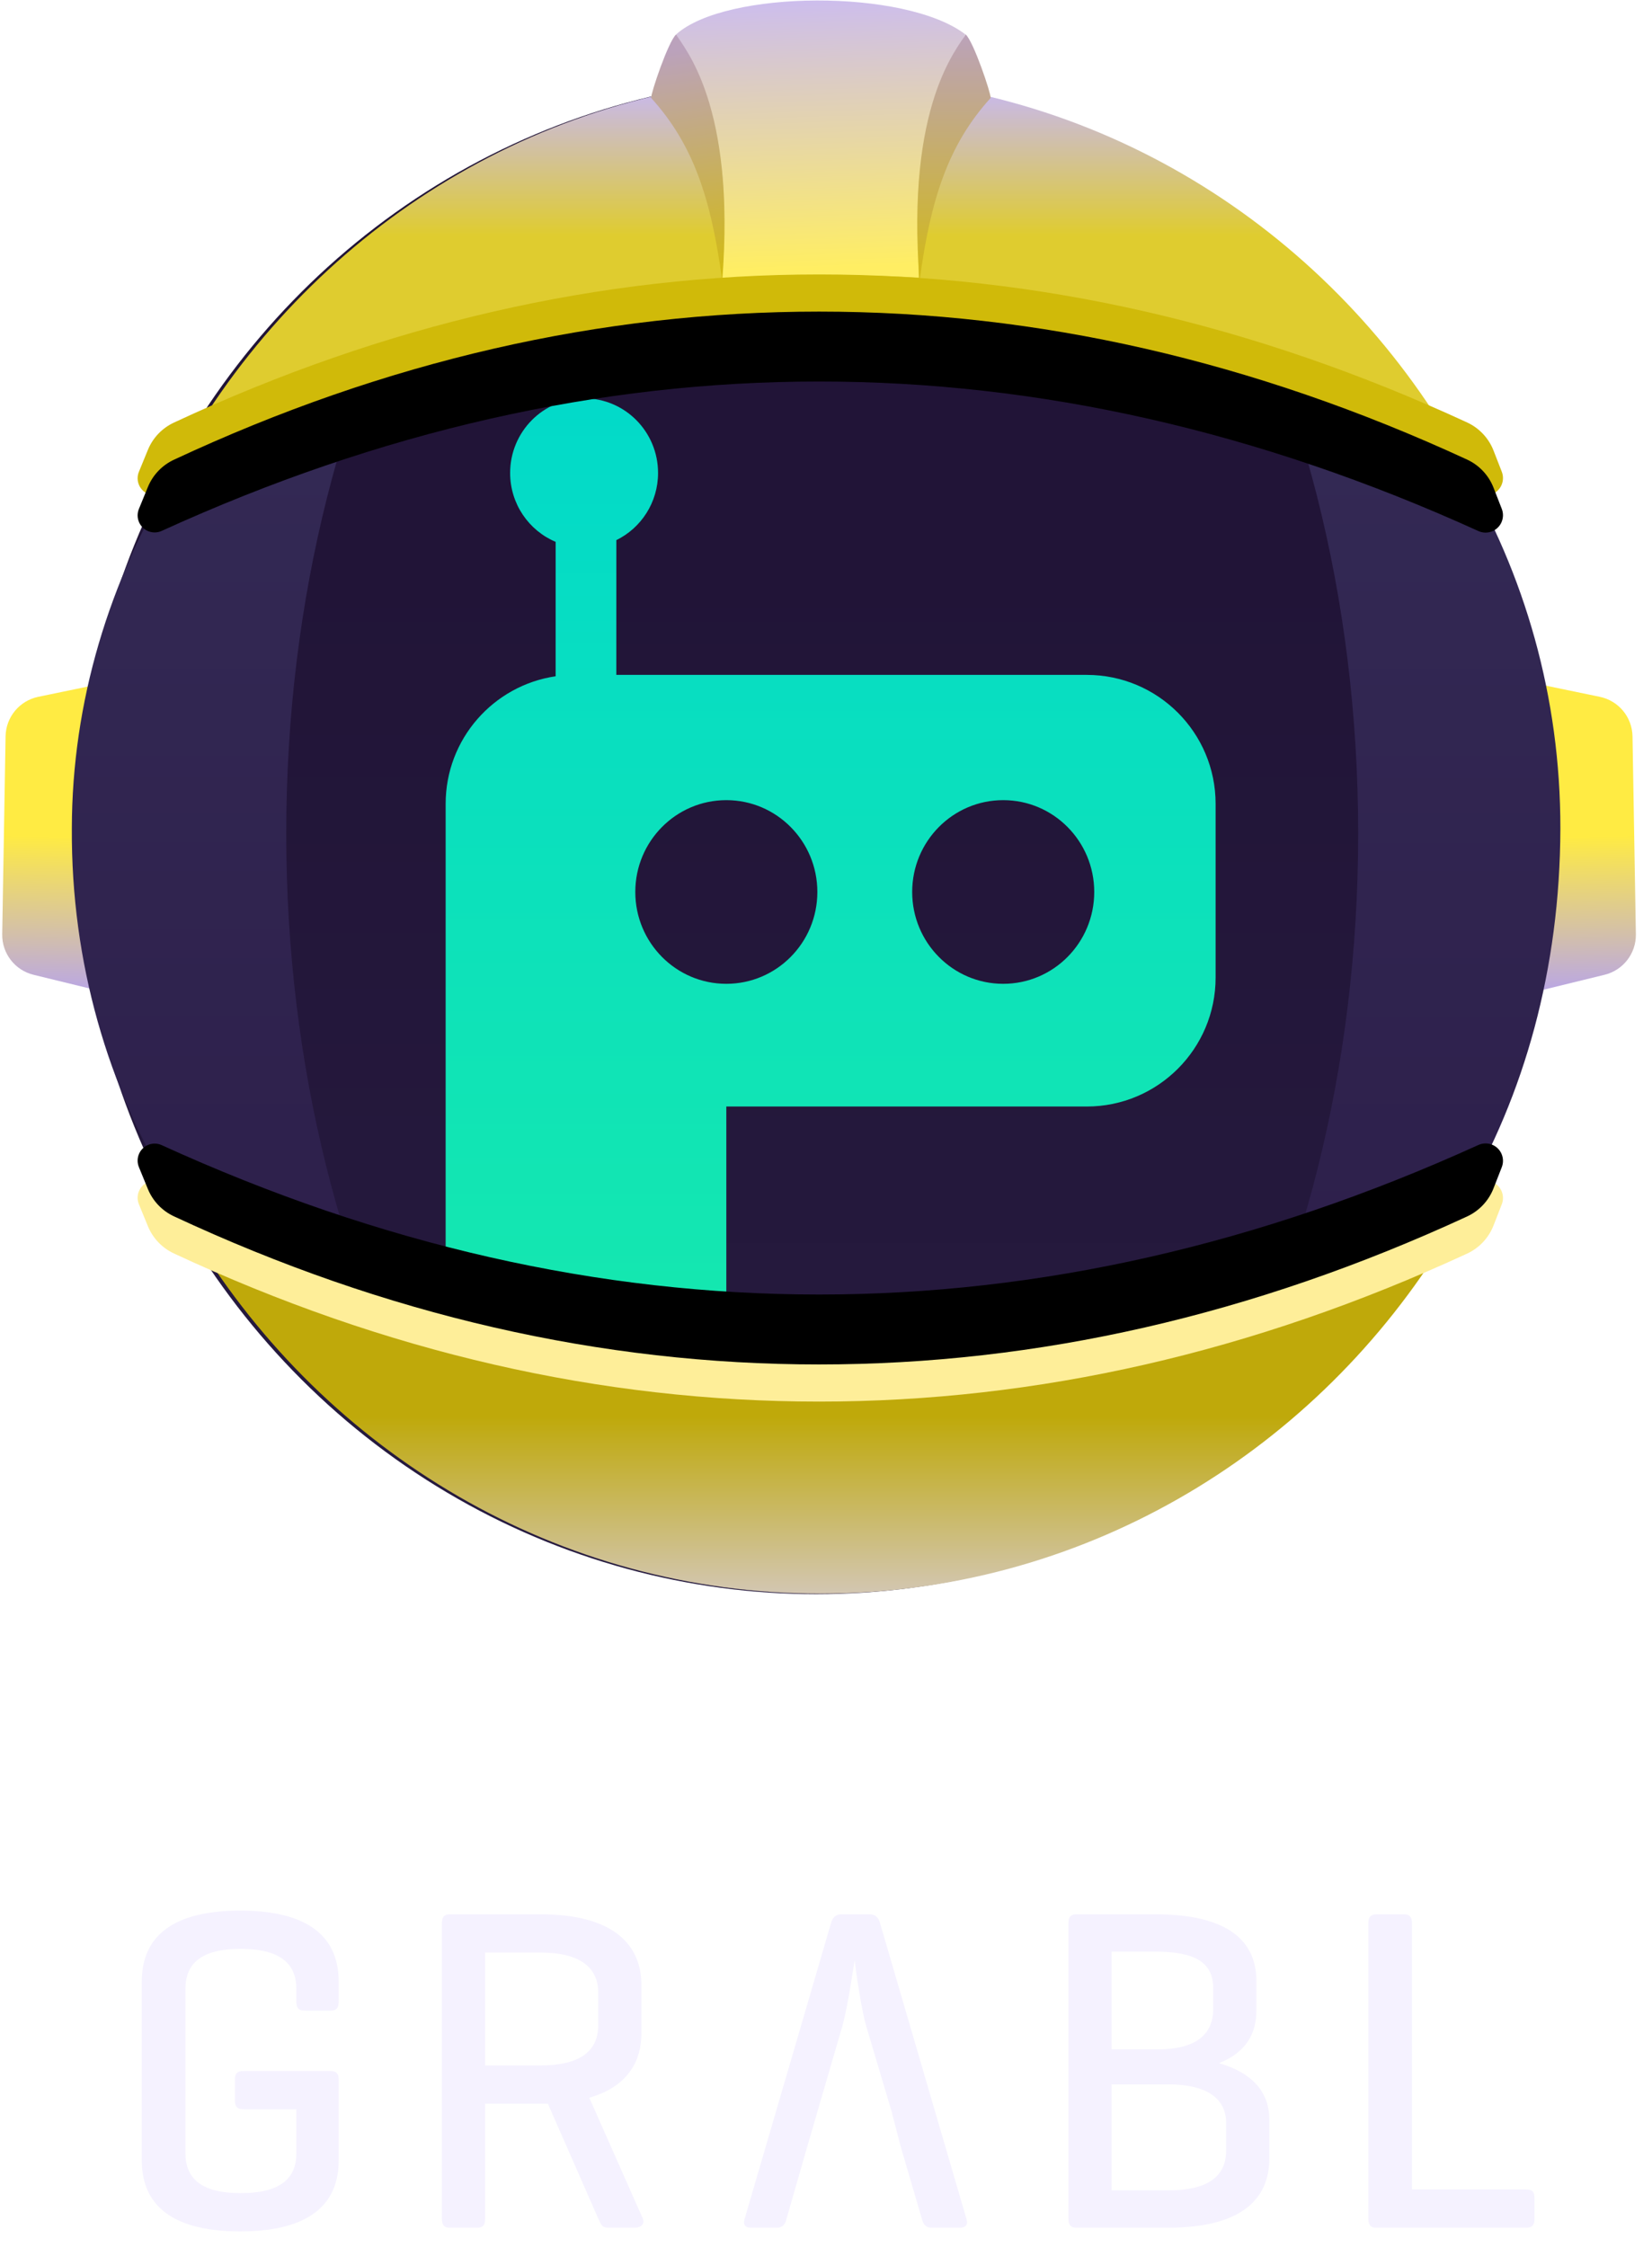 <?xml version="1.0" encoding="UTF-8"?>
<svg width="89px" height="121px" viewBox="0 0 89 121" version="1.1" xmlns="http://www.w3.org/2000/svg" xmlns:xlink="http://www.w3.org/1999/xlink">
    <title>Grabl Logo</title>
    <defs>
        <linearGradient x1="50%" y1="21.763%" x2="94.584%" y2="21.763%" id="linearGradient-1">
            <stop stop-color="#FFEB43" offset="0%"></stop>
            <stop stop-color="#B3A0F4" offset="100%"></stop>
        </linearGradient>
        <linearGradient x1="50%" y1="30.503%" x2="50%" y2="124.067%" id="linearGradient-2">
            <stop stop-color="#211437" offset="0%"></stop>
            <stop stop-color="#281D42" offset="100%"></stop>
        </linearGradient>
        <linearGradient x1="124.661%" y1="52.544%" x2="19.359%" y2="52.544%" id="linearGradient-3">
            <stop stop-color="#2A1A46" offset="0%"></stop>
            <stop stop-color="#332954" offset="100%"></stop>
        </linearGradient>
        <linearGradient x1="124.661%" y1="52.544%" x2="19.359%" y2="52.544%" id="linearGradient-4">
            <stop stop-color="#2A1A46" offset="0%"></stop>
            <stop stop-color="#332954" offset="100%"></stop>
        </linearGradient>
        <linearGradient x1="50%" y1="0%" x2="50%" y2="100%" id="linearGradient-5">
            <stop stop-color="#02DAC9" offset="0%"></stop>
            <stop stop-color="#1AEBA8" offset="100%"></stop>
        </linearGradient>
        <linearGradient x1="50%" y1="0%" x2="50%" y2="44.95%" id="linearGradient-6">
            <stop stop-color="#C6B7FF" offset="0%"></stop>
            <stop stop-color="#DFCC2F" offset="100%"></stop>
        </linearGradient>
        <linearGradient x1="50%" y1="13.802%" x2="50%" y2="70.09%" id="linearGradient-7">
            <stop stop-color="#FFF098" offset="0%"></stop>
            <stop stop-color="#EBDD75" offset="100%"></stop>
        </linearGradient>
        <linearGradient x1="46.846%" y1="-7.844%" x2="50%" y2="96.251%" id="linearGradient-8">
            <stop stop-color="#C6B7FF" offset="0%"></stop>
            <stop stop-color="#FFEE63" offset="100%"></stop>
        </linearGradient>
        <linearGradient x1="54.441%" y1="5.692%" x2="50%" y2="100%" id="linearGradient-9">
            <stop stop-color="#BBA2BC" offset="0%"></stop>
            <stop stop-color="#D3BB0F" offset="100%"></stop>
        </linearGradient>
        <linearGradient x1="50%" y1="0%" x2="50%" y2="100%" id="linearGradient-10">
            <stop stop-color="#BBA2BA" offset="0%"></stop>
            <stop stop-color="#D2BA14" offset="100%"></stop>
        </linearGradient>
        <linearGradient x1="50%" y1="-22.798%" x2="50%" y2="50%" id="linearGradient-11">
            <stop stop-color="#DCD4FF" offset="0%"></stop>
            <stop stop-color="#BFA90A" offset="100%"></stop>
        </linearGradient>
        <path d="M9.367,22.759 C20.767,17.439 32.353,14.78 44.127,14.78 C55.893,14.78 67.529,17.436 79.036,22.748 C79.69,23.05 80.201,23.593 80.463,24.264 L80.908,25.406 C81.095,25.888 80.857,26.43 80.375,26.618 C80.14,26.71 79.878,26.703 79.648,26.598 C67.83,21.23 55.99,18.545 44.127,18.545 C32.273,18.545 20.468,21.227 8.712,26.59 C8.251,26.8 7.708,26.597 7.497,26.136 C7.392,25.906 7.387,25.642 7.483,25.408 L7.968,24.225 C8.234,23.578 8.733,23.054 9.367,22.759 Z" id="path-12"></path>
        <filter x="-1.6%" y="-15.6%" width="103.2%" height="124.2%" filterUnits="objectBoundingBox" id="filter-13">
            <feGaussianBlur stdDeviation="1" in="SourceAlpha" result="shadowBlurInner1"></feGaussianBlur>
            <feOffset dx="0" dy="2" in="shadowBlurInner1" result="shadowOffsetInner1"></feOffset>
            <feComposite in="shadowOffsetInner1" in2="SourceAlpha" operator="arithmetic" k2="-1" k3="1" result="shadowInnerInner1"></feComposite>
            <feColorMatrix values="0 0 0 0 1   0 0 0 0 0.937   0 0 0 0 0.612  0 0 0 1 0" type="matrix" in="shadowInnerInner1"></feColorMatrix>
        </filter>
        <path d="M9.367,70.649 C20.767,65.33 32.353,62.67 44.127,62.67 C55.893,62.67 67.529,65.326 79.036,70.638 C79.69,70.94 80.201,71.484 80.463,72.155 L80.908,73.296 C81.095,73.778 80.857,74.321 80.375,74.509 C80.14,74.6 79.878,74.593 79.648,74.489 C67.83,69.12 55.99,66.436 44.127,66.436 C32.273,66.436 20.468,69.117 8.712,74.48 C8.251,74.691 7.708,74.487 7.497,74.027 C7.392,73.796 7.387,73.532 7.483,73.298 L7.968,72.115 C8.234,71.468 8.733,70.945 9.367,70.649 Z" id="path-14"></path>
        <filter x="-1.6%" y="-15.6%" width="103.2%" height="124.2%" filterUnits="objectBoundingBox" id="filter-15">
            <feGaussianBlur stdDeviation="1" in="SourceAlpha" result="shadowBlurInner1"></feGaussianBlur>
            <feOffset dx="0" dy="2" in="shadowBlurInner1" result="shadowOffsetInner1"></feOffset>
            <feComposite in="shadowOffsetInner1" in2="SourceAlpha" operator="arithmetic" k2="-1" k3="1" result="shadowInnerInner1"></feComposite>
            <feColorMatrix values="0 0 0 0 0.855   0 0 0 0 0.76   0 0 0 0 0  0 0 0 1 0" type="matrix" in="shadowInnerInner1"></feColorMatrix>
        </filter>
    </defs>
    <g id="Page-1" stroke="none" stroke-width="1" fill="none" fill-rule="evenodd">
        <g id="Grabl-2.0---logget-in" transform="translate(-915, -380)">
            <g id="Grabl-Logo" transform="translate(915, 380)">
                <g id="logo">
                    <path d="M75.803,38.197 L86.46,38.202 C87.493,38.202 88.388,38.918 88.616,39.926 L91.347,52.015 L91.347,52.015 L70.926,52.005 L73.645,39.923 C73.872,38.913 74.768,38.197 75.803,38.197 Z" id="Rectangle" fill="url(#linearGradient-1)" transform="translate(81.136, 45.105) rotate(89) translate(-81.136, -45.105) "></path>
                    <path d="M1.78,38.197 L12.438,38.202 C13.471,38.202 14.366,38.918 14.594,39.926 L17.325,52.015 L17.325,52.015 L-3.096,52.005 L-0.378,39.923 C-0.15,38.913 0.746,38.197 1.78,38.197 Z" id="Rectangle-Copy-2" fill="url(#linearGradient-1)" transform="translate(7.114, 45.105) scale(-1, 1) rotate(89) translate(-7.114, -45.105) "></path>
                    <ellipse id="Oval" fill="url(#linearGradient-2)" cx="43.971" cy="45.006" rx="39.774" ry="40.842"></ellipse>
                    <g id="Group" transform="translate(4.169, 10.169)">
                        <path d="M70.123,24.973 C85.279,25.013 97.18,32.643 103.72,44.077 C94.699,38.952 83.077,35.867 70.395,35.867 C57.596,35.867 45.879,39.009 36.824,44.218 C43.694,32.676 55.948,24.959 70.123,24.973 Z" id="Combined-Shape-Copy-2" fill="url(#linearGradient-3)" transform="translate(70.272, 34.596) rotate(90) translate(-70.272, -34.596) "></path>
                        <path d="M9.481,24.665 C23.97,24.59 36.113,32.58 42.877,44.312 C33.884,39.255 22.342,36.216 9.753,36.216 C-2.973,36.216 -14.63,39.322 -23.664,44.479 C-16.619,32.707 -4.173,24.684 9.481,24.665 Z" id="Combined-Shape-Copy-3" fill="url(#linearGradient-4)" transform="translate(9.607, 34.571) scale(-1, 1) rotate(90) translate(-9.607, -34.571) "></path>
                    </g>
                    <path d="M31.467,21.451 C33.668,21.451 35.452,23.25 35.452,25.47 C35.452,27.061 34.535,28.436 33.205,29.087 L33.204,36.343 L58.546,36.344 C62.381,36.344 65.49,39.453 65.49,43.288 L65.49,52.644 C65.49,56.479 62.381,59.588 58.546,59.588 L39.13,59.588 L39.13,84.839 L24.009,78.607 L24.009,43.288 C24.009,39.799 26.582,36.911 29.934,36.418 L29.935,29.18 C28.495,28.574 27.483,27.141 27.483,25.47 C27.483,23.25 29.267,21.451 31.467,21.451 Z M39.13,43.089 C36.422,43.089 34.226,45.303 34.226,48.034 C34.226,50.766 36.422,52.98 39.13,52.98 C41.839,52.98 44.034,50.766 44.034,48.034 C44.034,45.303 41.839,43.089 39.13,43.089 Z M54.047,43.089 C51.338,43.089 49.143,45.303 49.143,48.034 C49.143,50.766 51.338,52.98 54.047,52.98 C56.755,52.98 58.951,50.766 58.951,48.034 C58.951,45.303 56.755,43.089 54.047,43.089 Z" id="Combined-Shape" fill="url(#linearGradient-5)"></path>
                    <path d="M44.203,4.127 C58.392,4.127 70.846,11.756 77.886,23.237 C68.789,18.06 57.156,14.905 44.48,14.905 C31.551,14.905 19.708,18.03 10.533,23.218 C17.575,11.748 30.023,4.127 44.203,4.127 Z" id="Combined-Shape" fill="url(#linearGradient-6)"></path>
                    <path d="M10.532,72.64 C30.648,61.253 58.176,60.677 77.581,72.181 L79.422,75.578 C57.966,65.121 32.383,64.261 8.814,75.578 L10.532,72.64 Z" id="Rectangle-Copy" fill="url(#linearGradient-7)" transform="translate(44.118, 69.7) scale(1, -1) translate(-44.118, -69.7) "></path>
                    <g id="Group-4" transform="translate(35.032, 0)">
                        <path d="M1.395,1.852 C4.057,-0.543 13.738,-0.621 16.976,1.852 C14.142,7.06 14.389,11.124 14.461,14.949 C10.943,14.748 7.414,14.827 3.876,15.012 C3.994,11.335 4.487,7.169 1.395,1.852 Z" id="Rectangle-Copy-4" fill="url(#linearGradient-8)"></path>
                        <path d="M2.652,1.852 C3.08,2.233 4.019,5.027 4.001,5.274 C1.72,7.788 0.765,10.707 0.171,15.123 C-0.575,5.595 2.243,2.593 2.652,1.852 Z" id="Path-333-Copy-2" fill="url(#linearGradient-9)" transform="translate(2.024, 8.487) scale(-1, 1) translate(-2.024, -8.487) "></path>
                        <path d="M16.99,1.852 C17.418,2.233 18.357,5.027 18.339,5.274 C16.057,7.788 15.103,10.707 14.509,15.123 C13.762,5.595 16.58,2.593 16.99,1.852 Z" id="Path-333-Copy" fill="url(#linearGradient-10)"></path>
                    </g>
                    <path d="M44.202,66.731 C58.19,66.731 70.491,74.145 77.581,85.354 C68.529,80.447 57.015,77.508 44.479,77.508 C31.55,77.508 19.707,80.634 10.532,85.822 C17.574,74.351 30.021,66.731 44.202,66.731 Z" id="Combined-Shape-Copy" fill="url(#linearGradient-11)" transform="translate(44.056, 76.276) scale(1, -1) translate(-44.056, -76.276) "></path>
                    <g id="Rectangle">
                        <use fill="#D0BA09" fill-rule="evenodd" xlink:href="#path-12"></use>
                        <use fill="black" fill-opacity="1" filter="url(#filter-13)" xlink:href="#path-12"></use>
                    </g>
                    <g id="Rectangle-Copy-3" transform="translate(44.173, 69.074) scale(1, -1) translate(-44.173, -69.074) ">
                        <use fill="#FEEE99" fill-rule="evenodd" xlink:href="#path-14"></use>
                        <use fill="black" fill-opacity="1" filter="url(#filter-15)" xlink:href="#path-14"></use>
                    </g>
                </g>
                <path d="M12.942,102.889 C17.07,102.889 18.246,104.676 18.246,106.712 L18.246,106.712 L18.246,107.804 C18.246,108.126 18.126,108.275 17.814,108.275 L17.814,108.275 L16.422,108.275 C16.086,108.275 15.966,108.126 15.966,107.804 L15.966,107.804 L15.966,107.109 C15.966,105.768 15.126,104.949 12.966,104.949 C10.806,104.949 9.99,105.768 9.99,107.109 L9.99,107.109 L9.99,115.945 C9.99,117.285 10.806,118.104 12.966,118.104 C15.102,118.104 15.966,117.31 15.966,115.97 L15.966,115.97 L15.966,113.587 L13.11,113.587 C12.798,113.587 12.654,113.463 12.654,113.115 L12.654,113.115 L12.654,111.974 C12.654,111.651 12.798,111.527 13.11,111.527 L13.11,111.527 L17.79,111.527 C18.102,111.527 18.246,111.651 18.246,111.974 L18.246,111.974 L18.246,116.342 C18.246,118.377 17.07,120.164 12.942,120.164 C8.814,120.164 7.638,118.377 7.638,116.342 L7.638,116.342 L7.638,106.712 C7.638,104.676 8.814,102.889 12.942,102.889 Z M29.109,103.088 C33.139,103.088 34.493,104.791 34.555,106.765 L34.557,106.91 L34.557,109.492 C34.557,110.947 33.869,112.266 31.981,112.894 L31.749,112.966 L34.629,119.469 C34.738,119.74 34.57,119.929 34.286,119.961 L34.197,119.966 L32.757,119.966 C32.458,119.966 32.387,119.809 32.274,119.565 L32.229,119.469 L29.517,113.289 L26.133,113.289 L26.133,119.469 C26.133,119.782 26.055,119.934 25.795,119.961 L25.701,119.966 L24.237,119.966 C23.96,119.966 23.834,119.848 23.81,119.578 L23.805,119.469 L23.805,103.584 C23.805,103.275 23.9,103.123 24.14,103.093 L24.237,103.088 L29.109,103.088 Z M46.835,103.088 C47.112,103.088 47.276,103.206 47.376,103.458 L47.411,103.559 L52.067,119.494 C52.153,119.762 52.065,119.93 51.801,119.961 L51.707,119.966 L50.195,119.966 C49.917,119.966 49.773,119.829 49.694,119.589 L49.667,119.494 L48.539,115.647 L48.537,115.647 L48.035,113.711 L46.691,109.194 C46.403,108.275 46.067,105.843 46.043,105.57 C45.997,105.784 45.709,107.882 45.411,108.998 L45.371,109.144 L43.476,115.647 L43.475,115.647 L42.371,119.494 C42.307,119.759 42.186,119.926 41.941,119.959 L41.843,119.966 L40.451,119.966 C40.17,119.966 40.045,119.825 40.092,119.58 L40.115,119.494 L44.771,103.559 C44.856,103.273 44.998,103.123 45.248,103.093 L45.347,103.088 L46.835,103.088 Z M62.239,103.088 C66.269,103.088 67.623,104.602 67.685,106.544 L67.687,106.687 L67.687,108.251 C67.687,109.541 67.111,110.534 65.671,111.105 C67.416,111.603 68.304,112.602 68.378,113.947 L68.383,114.133 L68.383,116.243 C68.383,118.23 67.125,119.885 63.225,119.963 L62.935,119.966 L57.991,119.966 C57.714,119.966 57.588,119.848 57.564,119.578 L57.559,119.469 L57.559,103.584 C57.559,103.275 57.654,103.123 57.894,103.093 L57.991,103.088 L62.239,103.088 Z M62.935,112.247 L59.887,112.247 L59.887,117.955 L62.935,117.955 C65.015,117.955 65.982,117.242 66.051,115.97 L66.055,115.821 L66.055,114.307 C66.055,113.066 65.095,112.247 62.935,112.247 Z M29.109,105.148 L26.133,105.148 L26.133,111.229 L29.109,111.229 C31.189,111.229 32.156,110.492 32.225,109.219 L32.229,109.07 L32.229,107.307 C32.229,105.967 31.269,105.148 29.109,105.148 Z M62.239,105.098 L59.887,105.098 L59.887,110.36 L62.407,110.36 C64.323,110.36 65.284,109.626 65.355,108.356 L65.359,108.201 L65.359,107.059 C65.359,105.694 64.399,105.098 62.239,105.098 Z M82.213,119.966 C82.525,119.966 82.669,119.842 82.669,119.494 L82.669,118.352 C82.669,118.005 82.525,117.906 82.213,117.906 L76.069,117.906 L76.069,103.584 C76.069,103.237 75.949,103.088 75.637,103.088 L74.173,103.088 C73.837,103.088 73.717,103.237 73.717,103.584 L73.717,119.469 C73.717,119.792 73.837,119.966 74.101,119.966 L82.213,119.966 Z" id="GRABL" fill="#F5F2FF" fill-rule="nonzero"></path>
            </g>
        </g>
    </g>
</svg>
